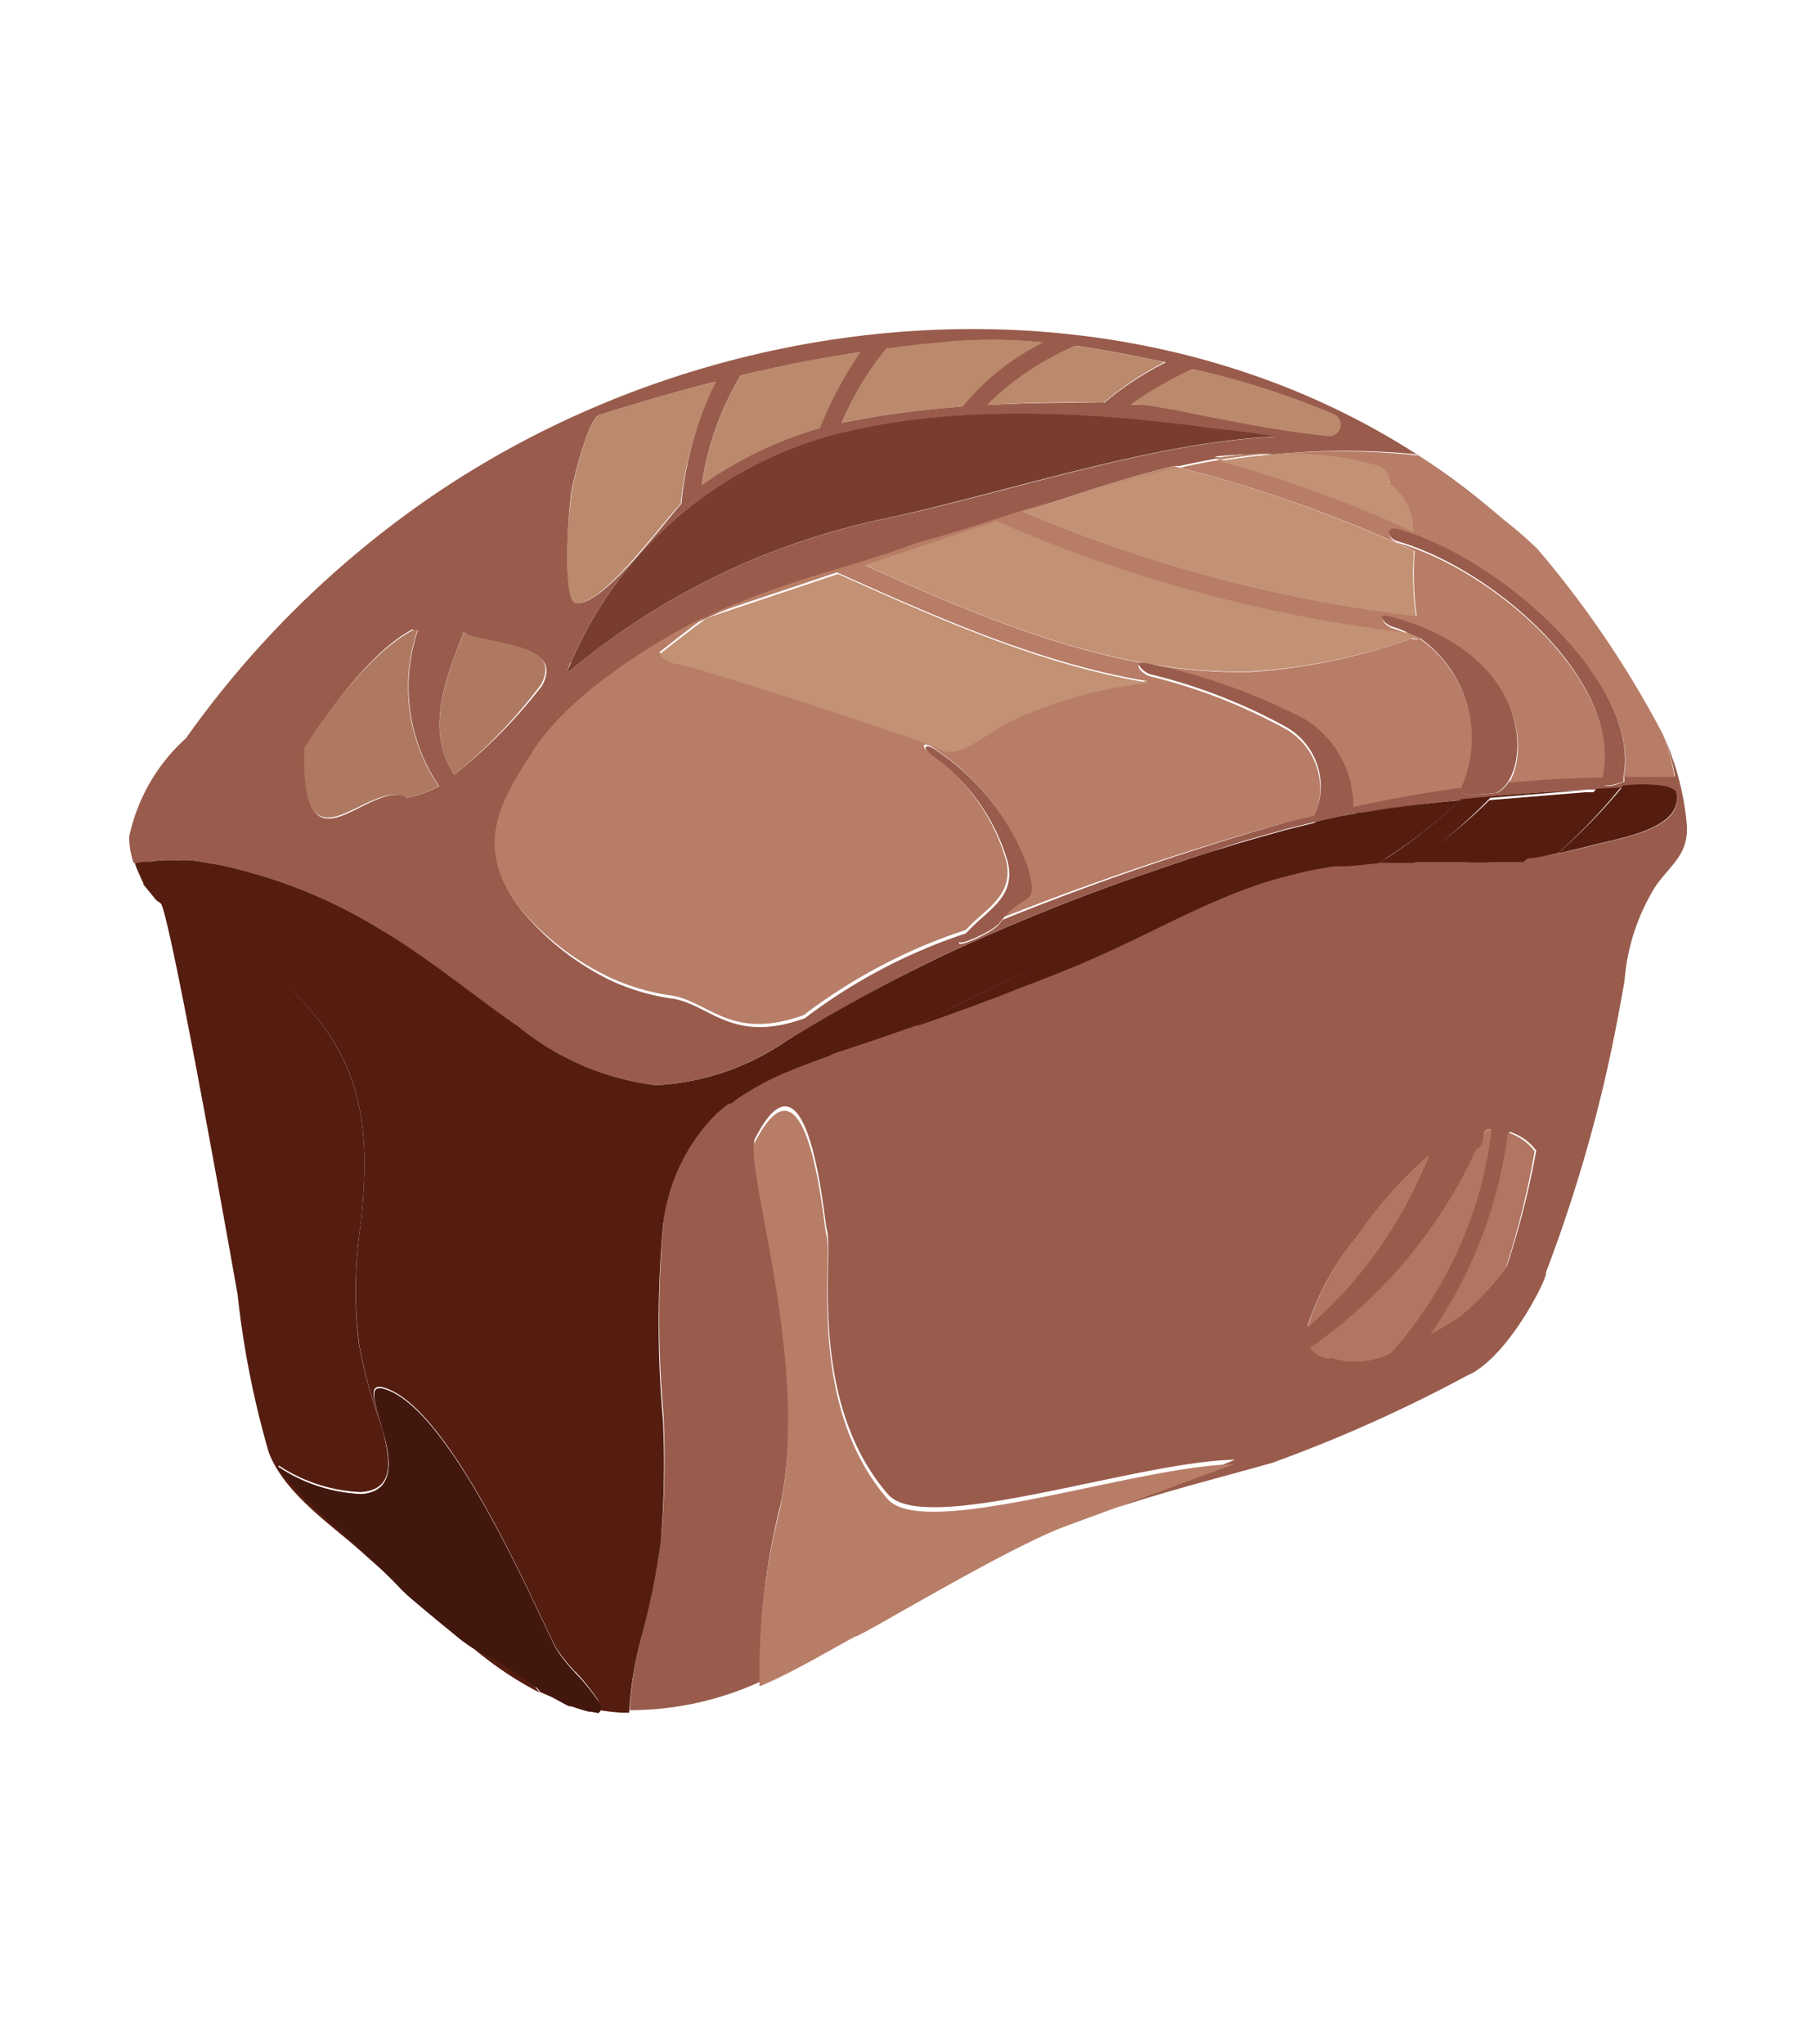 <svg id="Graphic_Elements" data-name="Graphic Elements" xmlns="http://www.w3.org/2000/svg" viewBox="0 0 64 72"><defs><style>.cls-1{fill:#995c4c;}.cls-2,.cls-8{fill:#b87d67;}.cls-3,.cls-7{fill:#551d10;}.cls-4,.cls-5,.cls-6{fill:#c79877;}.cls-4{opacity:0.49;}.cls-5{opacity:0.73;}.cls-6{opacity:0.75;}.cls-7{opacity:0.48;}.cls-8{opacity:0.78;}.cls-9{fill:#3f160e;opacity:0.87;}</style></defs><path class="cls-1" d="M37.69,53.7l-.37.14Z"/><path class="cls-1" d="M30.13,57.64l-1.42.79Z"/><path class="cls-1" d="M6.55,26a6.46,6.46,0,0,0-2,3.47,2.84,2.84,0,0,0,.16.93l.11,0h0c.14,0,.29,0,.44-.05a3.41,3.41,0,0,1,.46-.05,4.52,4.52,0,0,1,.52,0,3.54,3.54,0,0,1,.46,0,5.4,5.4,0,0,1,.58.09l.38.06c.31.06.6.13.89.21a17.83,17.83,0,0,1,4.72,2c1.75,1.05,3.3,2.36,5,3.51a9.44,9.44,0,0,0,4.83,2.05,8.9,8.9,0,0,0,4.54-1.53c1.93-1.13,3.85-2.24,5.87-3.18a74.42,74.42,0,0,1,7.15-2.85l1.5-.51.48-.15,1.07-.35.59-.17,1-.28.64-.16.49-.12,0,0,.89-.2.6-.1h0l.16,0a71.15,71.15,0,0,1,7.84-.81l.36,0v0l.86-.05,0-.05a5.49,5.49,0,0,1,1.41,0h0a1,1,0,0,1,.48.19C59.38,29.22,57,29.52,56,29.8c-.36.09-.72.18-1.09.25h0c-.4.08-.81.14-1.21.19h0l-.43,0-.6,0a9.38,9.38,0,0,1-1.06,0H49.9c-.45,0-.89,0-1.33,0s-.8.05-1.2.1l-.33,0a13.67,13.67,0,0,0-1.53.28c-2.4.57-4.52,1.86-6.77,2.84-1,.42-2,.81-2.93,1.19l-.58.23c-1,.36-1.93.71-2.9,1.05l-.07,0h0l-1.65.57-1.42.47-.82.3-.23.09-.61.25-.24.11c-.22.1-.43.22-.64.33l-.15.09a6.11,6.11,0,0,0-.75.5c-.18.14-.36.28-.53.44a6.57,6.57,0,0,0-1.85,3.94,38.61,38.61,0,0,0,0,6.8,33.53,33.53,0,0,1-.07,4.25,25,25,0,0,1-.67,3.43,13,13,0,0,0-.45,2.73,11,11,0,0,0,4.59-1,23.9,23.9,0,0,1,.73-6.27c1-4.93-1.05-11.23-.93-12.81,1.92-3.84,2.46,2.86,2.55,3.15.27.85-.73,6,2.16,9.33,1.29,1.49,8.79-1.17,12.22-1.22L39.33,53.1c1.8-.6,3.64-1.06,5.48-1.58a51.09,51.09,0,0,0,6.86-3.07c1.45-.61,2.89-3.53,2.78-3.63a53,53,0,0,0,2-6.47c.3-1.26.55-2.53.77-3.8a7.37,7.37,0,0,1,1.12-3.38c.55-.74,1.11-1.09,1.08-2.06a9.6,9.6,0,0,0-.87-3.29A7.23,7.23,0,0,1,59,27.34c-.61,0-1.2,0-1.79,0a1.08,1.08,0,0,1,0,.19s-.8.34-.72,0a1.55,1.55,0,0,0,0-.21c-1.13,0-2.24.08-3.33.19a1.09,1.09,0,0,1-.42.41s-1.42.19-1.27-.08c0,0,0-.1.05-.14-1.27.17-2.54.4-3.84.68v0c0,.15-1.36.5-1.35.26L45.16,29a99.49,99.49,0,0,0-9.84,3.39l-.14.17c-.19.27-1.58.9-1.38.61a2.51,2.51,0,0,1,.26-.31,19.41,19.41,0,0,0-5.71,3c-2.52.91-3.3-.43-4.6-.68a7.71,7.71,0,0,1-2.26-.66A9.45,9.45,0,0,1,18.32,32c-1.63-2.17-.64-3.76.53-5.56,1.31-2,4.34-3.85,6.08-4.7h0c3.52-1.51,4.63-1.55,7.48-2.6,1.63-.47,3.16-1,4.67-1.45l1-.33c1.08-.35,2.19-.69,3.3-.95l.17,0c.47-.1.94-.2,1.43-.28l-.2-.05A15.18,15.18,0,0,1,44.88,16a25.85,25.85,0,0,1,5,0c.91.62,2.06,1.46,3.07,2.3-10.24-9-26.3-8.61-37.7-.85A34.53,34.53,0,0,0,6.55,26ZM47.81,43.54a14.92,14.92,0,0,1,2.51-2.83,15.32,15.32,0,0,1-4.27,6A9.45,9.45,0,0,1,47.81,43.54Zm-.92,4.27a.37.37,0,0,1-.23,0,.87.87,0,0,1-.49-.34,17.28,17.28,0,0,0,5.86-7c.39-.19.07-.71.47-.71A14.17,14.17,0,0,1,49,47.63,2.68,2.68,0,0,1,46.89,47.81Zm6.19-3.23a10.06,10.06,0,0,1-1.67,1.79c-.33.2-.68.41-1,.6a16,16,0,0,0,2.76-7.11,1.86,1.86,0,0,1,.94.66A30.07,30.07,0,0,1,53.08,44.58ZM47,14.6a.4.4,0,0,1-.23.75c-2.63-.26-5.43-1-6.57-1.1l-.34,0A13.14,13.14,0,0,1,42,13,28.82,28.82,0,0,1,47,14.6Zm-6.21-1.9.28.06a11,11,0,0,0-2.17,1.42c-1.2,0-2.63,0-4.07.08a10.12,10.12,0,0,1,3.09-2.08C38.86,12.32,39.82,12.5,40.76,12.7Zm-7-.69a18,18,0,0,1,2.94.05,8.77,8.77,0,0,0-2.84,2.26,32.84,32.84,0,0,0-4.24.57,10.91,10.91,0,0,1,1.57-2.61C32.06,12.17,32.91,12.08,33.8,12Zm-3.49.39a13.25,13.25,0,0,0-1.43,2.68,13.69,13.69,0,0,0-4.15,2,10.43,10.43,0,0,1,1.37-3.86C27.49,12.89,28.88,12.61,30.31,12.4ZM20.1,17.52c0-.32.61-2.77,1-2.9,1.42-.45,2.77-.84,4.1-1.18A12.71,12.71,0,0,0,24,17.74c-.87,1-2.72,3.5-3.67,3.51C19.81,21.26,20,18.36,20.1,17.52Zm0,5.83a14,14,0,0,1,9.15-8c4.38-1.17,9.44-.82,13.67-.23a20,20,0,0,1,2,.27c-4.18.15-9.55,2-13.7,2.87a25.42,25.42,0,0,0-11.09,5.32C19.84,23.81,20,23.64,20.08,23.35Zm-3.73-1c1.51.45,3.43.43,2.73,1.79A18.43,18.43,0,0,1,16,27.29c-1-1.52-.37-3.26.33-5C16.05,22.22,16.67,22.33,16.35,22.31Zm-1.81-.15h.16a6.2,6.2,0,0,0,.75,5.49,4.27,4.27,0,0,1-1.15.41.32.32,0,0,0-.19-.1c-1.41-.22-3.53,2.88-3.39-1.66C11.59,25,13.11,22.9,14.54,22.16Z"/><path class="cls-1" d="M28.34,58.63c-.51.27-1,.53-1.57.76C27.31,59.16,27.83,58.9,28.34,58.63Z"/><path class="cls-2" d="M44.88,16a10.6,10.6,0,0,1,3.69.48c.25.08.46.46.33.59a2,2,0,0,1,.87,1.65A46,46,0,0,0,43,16.19c-.49.08-1,.18-1.43.28a48.81,48.81,0,0,1,8.26,2.94,10.59,10.59,0,0,0,.07,2.28A50.18,50.18,0,0,1,36,18l1-.34c-1.51.47-3,1-4.67,1.45-2.85,1.05-4,1.09-7.48,2.6l4.63-1.55c3.49,1.56,7.12,3.2,10.94,3.83a15.69,15.69,0,0,0-5,1.42c-.66.34-1.56,1.34-2.35.93s-8.89-2.94-9.19-3a1,1,0,0,1-.65-.37c.55-.44,1.1-.86,1.66-1.28-1.74.85-4.77,2.69-6.08,4.7-1.17,1.8-2.16,3.39-.53,5.56a9.45,9.45,0,0,0,3.17,2.46,7.71,7.71,0,0,0,2.26.66c1.3.25,2.08,1.59,4.6.68a19.41,19.41,0,0,1,5.71-3c.72-.78,1.7-1.2,1.42-2.44a7,7,0,0,0-2.65-3.75c-.42-.31-.27-.48.15-.18a8.4,8.4,0,0,1,3.17,3.95c.51,1.58,0,1-.83,2A99.49,99.49,0,0,1,45.16,29l1.14-.27s0,0,0,0a2.41,2.41,0,0,0-1.08-3.09,19.33,19.33,0,0,0-4.67-1.81c-.31-.06-.7-.51-.21-.41a21.16,21.16,0,0,1,5.64,2,3.62,3.62,0,0,1,1.68,3c1.3-.28,2.57-.51,3.84-.68A4.32,4.32,0,0,0,50,22.49a.36.36,0,0,1-.29,0A21.08,21.08,0,0,1,44,23.67l-.11,0c-4.74.06-9.18-1.86-13.4-3.75l4.63-1.55a51,51,0,0,0,14.54,4,3.57,3.57,0,0,0-.57-.23c-.29-.07-.63-.5-.16-.38,4.59,1.18,5,4.55,4.22,5.81,1.09-.11,2.2-.17,3.33-.19.67-3.33-3.81-7.27-7.24-8.26-.35-.1-.46-.57.08-.41,3.75,1.09,8.52,5.55,7.87,8.65.59,0,1.18,0,1.79,0a7.23,7.23,0,0,0-.42-1.52,35.49,35.49,0,0,0-4.4-6.5c-.34-.33-.73-.68-1.15-1-1-.84-2.16-1.68-3.07-2.3A25.85,25.85,0,0,0,44.88,16Z"/><path class="cls-2" d="M31.26,52.79c-2.89-3.34-1.89-8.48-2.16-9.33-.09-.29-.63-7-2.55-3.15-.12,1.58,1.94,7.88.93,12.81a23.9,23.9,0,0,0-.73,6.27h0c.54-.23,1.06-.49,1.57-.76l.37-.2,1.42-.79c.12.06,4.76-2.79,7.19-3.8l.37-.14,1.64-.6,4.15-1.53C40.05,51.62,32.55,54.28,31.26,52.79Z"/><path class="cls-3" d="M17.77,58.61c-.62-.43-1.1-.67-1.64-1,.34.27.66.55,1,.81A12.36,12.36,0,0,0,19,59.61l-.19-.27C18.48,59.1,18.13,58.86,17.77,58.61Z"/><path class="cls-3" d="M26.66,38.24l-.15.09Z"/><path class="cls-3" d="M47.37,30.49l-.33,0Z"/><path class="cls-3" d="M53.22,30.28l-.6,0Z"/><path class="cls-3" d="M38.74,33.63c-1,.42-2,.81-2.93,1.19C36.79,34.44,37.77,34.05,38.74,33.63Z"/><path class="cls-3" d="M28.38,37.46l-.23.09Z"/><path class="cls-3" d="M35.23,35.05c-1,.36-1.93.71-2.9,1.05C33.3,35.76,34.27,35.41,35.23,35.05Z"/><path class="cls-3" d="M27.54,37.8l-.24.11Z"/><path class="cls-3" d="M53.66,30.24c.4,0,.81-.11,1.21-.19a19.46,19.46,0,0,0,2.22-2.32l-.86.05A19.28,19.28,0,0,1,53.66,30.24Z"/><path class="cls-3" d="M48.58,30.39h0c.44,0,.88,0,1.33,0h-.11a18.39,18.39,0,0,0,2.69-2.29l3.4-.28A71.15,71.15,0,0,0,48,28.6c1.14-.19,2.29-.33,3.44-.44A17.59,17.59,0,0,1,48.58,30.39Z"/><path class="cls-3" d="M6.28,30.29a3.54,3.54,0,0,1,.46,0A3.54,3.54,0,0,0,6.28,30.29Z"/><path class="cls-3" d="M42.17,30.14l.48-.15Z"/><path class="cls-3" d="M7.32,30.4l.38.06Z"/><path class="cls-3" d="M4.75,30.4h0a2.61,2.61,0,0,0,.24.54,1.34,1.34,0,0,0,.11.14,1.8,1.8,0,0,1-.22-.7Z"/><path class="cls-3" d="M5.3,30.32a3.41,3.41,0,0,1,.46-.05A3.41,3.41,0,0,0,5.3,30.32Z"/><path class="cls-3" d="M43.72,29.64l.59-.17Z"/><path class="cls-3" d="M56,29.8c-.36.09-.72.18-1.09.25C55.24,30,55.6,29.89,56,29.8Z"/><path class="cls-3" d="M45.29,29.19l.64-.16Z"/><path class="cls-3" d="M29.2,37.16h0l1.42-.47,1.65-.57a101.22,101.22,0,0,1,9.87-4.4,22.47,22.47,0,0,0,5.73-3.09l-.6.1-.89.2a31.22,31.22,0,0,1-5.71,2.68A68.9,68.9,0,0,0,29.2,37.16Z"/><path class="cls-3" d="M23.28,54.26A33.53,33.53,0,0,0,23.35,50a38.61,38.61,0,0,1,0-6.8,6.57,6.57,0,0,1,1.85-3.94c.17-.16.35-.3.53-.44h0a.32.32,0,0,0-.22.08,12.78,12.78,0,0,0-4.36,5.18c-1.06,2.68-1.16,5.81-1.25,8.63a23,23,0,0,0,.34,6.14,7.62,7.62,0,0,1,.81,1l0,0c.12.23.08.33,0,.37a8.39,8.39,0,0,0,.86.1h.25a13,13,0,0,1,.45-2.73A25,25,0,0,0,23.28,54.26Z"/><path class="cls-3" d="M10.92,52.92c-.28-.26-1.48-1.6-1-1.24a5.7,5.7,0,0,0,2.79.87c1.27-.09,1-1.23.76-2.23a16.9,16.9,0,0,1-.83-3A15.78,15.78,0,0,1,12.72,43c.26-2.59.2-4.87-1.44-7a11.5,11.5,0,0,0-3.14-2.79,14.49,14.49,0,0,1-2.59-1.56l-.22-.27a3.68,3.68,0,0,1,.34.44c.32.55,2,9.82,2.7,13.78a32.19,32.19,0,0,0,1.1,5.56c.55,1.43,2.15,2.5,3.25,3.48.53.48,1.08.95,1.62,1.42l-.21-.2C13.19,54.93,11.91,53.83,10.92,52.92Z"/><path class="cls-3" d="M8.14,33.24A11.5,11.5,0,0,1,11.28,36c1.64,2.12,1.7,4.4,1.44,7a15.78,15.78,0,0,0-.07,4.34,16.9,16.9,0,0,0,.83,3c-.26-.86-.57-1.62,0-1.48,2.46.62,5.69,8.52,6.14,9.23a6,6,0,0,0,.65.8,23,23,0,0,1-.34-6.14c.09-2.82.19-5.95,1.25-8.63a12.78,12.78,0,0,1,4.36-5.18.32.32,0,0,1,.22-.08h0a6.11,6.11,0,0,1,.75-.5l.15-.09c.21-.11.42-.23.64-.33l.24-.11.61-.25.23-.09.82-.3h0a68.9,68.9,0,0,1,11.47-5.55,31.22,31.22,0,0,0,5.71-2.68l0,0-.49.12-.64.16-1,.28-.59.17L42.65,30l-.48.15-1.5.51a74.42,74.42,0,0,0-7.15,2.85c-2,.94-3.94,2-5.87,3.18a8.9,8.9,0,0,1-4.54,1.53,9.44,9.44,0,0,1-4.83-2.05c-1.67-1.15-3.22-2.46-5-3.51a17.83,17.83,0,0,0-4.72-2c-.29-.08-.58-.15-.89-.21l-.38-.06a5.4,5.4,0,0,0-.58-.09,3.54,3.54,0,0,0-.46,0,4.52,4.52,0,0,0-.52,0,3.41,3.41,0,0,0-.46.05c-.15,0-.3,0-.44.05h0a1.8,1.8,0,0,0,.22.7s0,0,0,.05l.23.28.22.27A14.49,14.49,0,0,0,8.14,33.24Z"/><path class="cls-3" d="M20,60c-.41-.21-.79-.44-1.17-.68l.19.27v0l.37.16.43.19.25.08Z"/><path class="cls-3" d="M32.27,36.12h0l.07,0c1-.34,1.94-.69,2.9-1.05l.58-.23c1-.38,2-.77,2.93-1.19,2.25-1,4.37-2.27,6.77-2.84A13.67,13.67,0,0,1,47,30.51l.33,0c.4,0,.8-.08,1.2-.1h0a17.59,17.59,0,0,0,2.9-2.23c-1.15.11-2.3.25-3.44.44l-.16,0h0a22.47,22.47,0,0,1-5.73,3.09A101.22,101.22,0,0,0,32.27,36.12Z"/><path class="cls-3" d="M49.79,30.36h1.77a9.38,9.38,0,0,0,1.06,0l.6,0,.43,0h0a19.28,19.28,0,0,0,2.57-2.46v0l-.36,0-3.4.28A18.39,18.39,0,0,1,49.79,30.36Z"/><path class="cls-3" d="M54.87,30.05h0c.37-.07.73-.16,1.09-.25,1-.28,3.42-.58,3.07-1.94a1,1,0,0,0-.48-.19h0a5.49,5.49,0,0,0-1.41,0l0,.05A19.46,19.46,0,0,1,54.87,30.05Z"/><path class="cls-1" d="M14.11,28a.32.32,0,0,1,.19.1,4.27,4.27,0,0,0,1.15-.41,6.2,6.2,0,0,1-.75-5.49h-.16c-1.43.74-2.95,2.79-3.82,4.13C10.58,30.83,12.7,27.73,14.11,28Z"/><path class="cls-4" d="M14.11,28a.32.32,0,0,1,.19.1,4.27,4.27,0,0,0,1.15-.41,6.2,6.2,0,0,1-.75-5.49h-.16c-1.43.74-2.95,2.79-3.82,4.13C10.58,30.83,12.7,27.73,14.11,28Z"/><path class="cls-1" d="M16.35,22.31c.32,0-.3-.09,0,0Z"/><path class="cls-4" d="M16.35,22.31c.32,0-.3-.09,0,0Z"/><path class="cls-1" d="M16,27.29a18.43,18.43,0,0,0,3.06-3.19c.7-1.36-1.22-1.34-2.73-1.79C15.65,24,15,25.77,16,27.29Z"/><path class="cls-4" d="M16,27.29a18.43,18.43,0,0,0,3.06-3.19c.7-1.36-1.22-1.34-2.73-1.79C15.65,24,15,25.77,16,27.29Z"/><rect class="cls-1" x="24.93" y="21.75" transform="translate(-5.2 8.08) rotate(-16.7)"/><rect class="cls-5" x="24.93" y="21.75" transform="translate(-5.2 8.08) rotate(-16.7)"/><path class="cls-2" d="M23.92,23.4c.3,0,8.53,2.63,9.19,3s1.69-.59,2.35-.93a15.69,15.69,0,0,1,5-1.42c-3.82-.63-7.45-2.27-10.94-3.83l-4.63,1.55h0c-.56.42-1.11.84-1.66,1.28A1,1,0,0,0,23.92,23.4Z"/><path class="cls-5" d="M23.92,23.4c.3,0,8.53,2.63,9.19,3s1.69-.59,2.35-.93a15.69,15.69,0,0,1,5-1.42c-3.82-.63-7.45-2.27-10.94-3.83l-4.63,1.55h0c-.56.42-1.11.84-1.66,1.28A1,1,0,0,0,23.92,23.4Z"/><path class="cls-2" d="M35.1,18.35,30.47,19.9c4.22,1.89,8.66,3.81,13.4,3.75l.11,0a21.08,21.08,0,0,0,5.77-1.18.36.36,0,0,0,.29,0c-.12-.07-.27-.12-.4-.18A51,51,0,0,1,35.1,18.35Z"/><path class="cls-5" d="M35.1,18.35,30.47,19.9c4.22,1.89,8.66,3.81,13.4,3.75l.11,0a21.08,21.08,0,0,0,5.77-1.18.36.36,0,0,0,.29,0c-.12-.07-.27-.12-.4-.18A51,51,0,0,1,35.1,18.35Z"/><path class="cls-1" d="M42.77,16.14l.2.05c.62-.1,1.26-.18,1.91-.24A15.18,15.18,0,0,0,42.77,16.14Z"/><path class="cls-5" d="M42.77,16.14l.2.05c.62-.1,1.26-.18,1.91-.24A15.18,15.18,0,0,0,42.77,16.14Z"/><path class="cls-2" d="M48.9,17c.13-.13-.08-.51-.33-.59A10.6,10.6,0,0,0,44.88,16c-.65.06-1.29.14-1.91.24a46,46,0,0,1,6.8,2.48A2,2,0,0,0,48.9,17Z"/><path class="cls-5" d="M48.9,17c.13-.13-.08-.51-.33-.59A10.6,10.6,0,0,0,44.88,16c-.65.06-1.29.14-1.91.24a46,46,0,0,1,6.8,2.48A2,2,0,0,0,48.9,17Z"/><path class="cls-1" d="M41.37,16.42c-1.11.26-2.22.6-3.3.95l-1,.33c1.48-.47,2.94-.9,4.46-1.23Z"/><path class="cls-5" d="M41.37,16.42c-1.11.26-2.22.6-3.3.95l-1,.33c1.48-.47,2.94-.9,4.46-1.23Z"/><path class="cls-2" d="M49.87,21.69a10.59,10.59,0,0,1-.07-2.28,48.81,48.81,0,0,0-8.26-2.94c-1.52.33-3,.76-4.46,1.23L36,18A50.18,50.18,0,0,0,49.87,21.69Z"/><path class="cls-5" d="M49.87,21.69a10.59,10.59,0,0,1-.07-2.28,48.81,48.81,0,0,0-8.26-2.94c-1.52.33-3,.76-4.46,1.23L36,18A50.18,50.18,0,0,0,49.87,21.69Z"/><path class="cls-1" d="M20.3,21.25c.95,0,2.8-2.56,3.67-3.51a12.71,12.71,0,0,1,1.25-4.3c-1.33.34-2.68.73-4.1,1.18-.41.13-1,2.58-1,2.9C20,18.36,19.81,21.26,20.3,21.25Z"/><path class="cls-6" d="M20.3,21.25c.95,0,2.8-2.56,3.67-3.51a12.71,12.71,0,0,1,1.25-4.3c-1.33.34-2.68.73-4.1,1.18-.41.13-1,2.58-1,2.9C20,18.36,19.81,21.26,20.3,21.25Z"/><path class="cls-1" d="M28.88,15.08a13.25,13.25,0,0,1,1.43-2.68c-1.43.21-2.82.49-4.21.82a10.43,10.43,0,0,0-1.37,3.86A13.69,13.69,0,0,1,28.88,15.08Z"/><path class="cls-6" d="M28.88,15.08a13.25,13.25,0,0,1,1.43-2.68c-1.43.21-2.82.49-4.21.82a10.43,10.43,0,0,0-1.37,3.86A13.69,13.69,0,0,1,28.88,15.08Z"/><path class="cls-1" d="M33.9,14.32a8.77,8.77,0,0,1,2.84-2.26A18,18,0,0,0,33.8,12c-.89.07-1.74.16-2.57.27a10.91,10.91,0,0,0-1.57,2.61A32.84,32.84,0,0,1,33.9,14.32Z"/><path class="cls-6" d="M33.9,14.32a8.77,8.77,0,0,1,2.84-2.26A18,18,0,0,0,33.8,12c-.89.07-1.74.16-2.57.27a10.91,10.91,0,0,0-1.57,2.61A32.84,32.84,0,0,1,33.9,14.32Z"/><path class="cls-1" d="M40.17,14.25c1.14.1,3.94.84,6.57,1.1A.4.4,0,0,0,47,14.6,28.82,28.82,0,0,0,42,13a13.14,13.14,0,0,0-2.17,1.24Z"/><path class="cls-6" d="M40.17,14.25c1.14.1,3.94.84,6.57,1.1A.4.4,0,0,0,47,14.6,28.82,28.82,0,0,0,42,13a13.14,13.14,0,0,0-2.17,1.24Z"/><path class="cls-1" d="M38.87,14.18A11,11,0,0,1,41,12.76l-.28-.06c-.94-.2-1.9-.38-2.87-.52a10.12,10.12,0,0,0-3.09,2.08C36.24,14.17,37.67,14.14,38.87,14.18Z"/><path class="cls-6" d="M38.87,14.18A11,11,0,0,1,41,12.76l-.28-.06c-.94-.2-1.9-.38-2.87-.52a10.12,10.12,0,0,0-3.09,2.08C36.24,14.17,37.67,14.14,38.87,14.18Z"/><path class="cls-1" d="M20.14,23.57a25.42,25.42,0,0,1,11.09-5.32c4.15-.89,9.52-2.72,13.7-2.87a20,20,0,0,0-2-.27c-4.23-.59-9.29-.94-13.67.23a14,14,0,0,0-9.15,8C20,23.64,19.84,23.81,20.14,23.57Z"/><path class="cls-7" d="M20.14,23.57a25.42,25.42,0,0,1,11.09-5.32c4.15-.89,9.52-2.72,13.7-2.87a20,20,0,0,0-2-.27c-4.23-.59-9.29-.94-13.67.23a14,14,0,0,0-9.15,8C20,23.64,19.84,23.81,20.14,23.57Z"/><path class="cls-1" d="M46,25.35a21.16,21.16,0,0,0-5.64-2c-.49-.1-.1.35.21.41a19.33,19.33,0,0,1,4.67,1.81,2.41,2.41,0,0,1,1.08,3.09s0,0,0,0c0,.24,1.35-.11,1.35-.26v0A3.62,3.62,0,0,0,46,25.35Z"/><path class="cls-1" d="M48.91,21.7c-.47-.12-.13.31.16.38a3.57,3.57,0,0,1,.57.23c.13.06.28.11.4.18a4.32,4.32,0,0,1,1.45,5.21s0,.1-.05.14c-.15.27,1.27.08,1.27.08a1.09,1.09,0,0,0,.42-.41C53.91,26.25,53.5,22.88,48.91,21.7Z"/><path class="cls-1" d="M49.3,18.65c-.54-.16-.43.31-.08.41,3.43,1,7.91,4.93,7.24,8.26a1.55,1.55,0,0,1,0,.21c-.08.3.72,0,.72,0a1.08,1.08,0,0,0,0-.19C57.82,24.2,53.05,19.74,49.3,18.65Z"/><path class="cls-1" d="M36.15,30.39A8.4,8.4,0,0,0,33,26.44c-.42-.3-.57-.13-.15.18a7,7,0,0,1,2.65,3.75c.28,1.24-.7,1.66-1.42,2.44a2.51,2.51,0,0,0-.26.31c-.2.29,1.19-.34,1.38-.61l.14-.17C36.11,31.39,36.66,32,36.15,30.39Z"/><path class="cls-1" d="M50.32,40.71a14.92,14.92,0,0,0-2.51,2.83,9.45,9.45,0,0,0-1.76,3.22A15.32,15.32,0,0,0,50.32,40.71Z"/><path class="cls-8" d="M50.32,40.71a14.92,14.92,0,0,0-2.51,2.83,9.45,9.45,0,0,0-1.76,3.22A15.32,15.32,0,0,0,50.32,40.71Z"/><path class="cls-1" d="M52,40.47a17.28,17.28,0,0,1-5.86,7,.87.87,0,0,0,.49.34.37.37,0,0,0,.23,0A2.68,2.68,0,0,0,49,47.63a14.17,14.17,0,0,0,3.54-7.87C52.1,39.76,52.42,40.28,52,40.47Z"/><path class="cls-8" d="M52,40.47a17.28,17.28,0,0,1-5.86,7,.87.87,0,0,0,.49.34.37.37,0,0,0,.23,0A2.68,2.68,0,0,0,49,47.63a14.17,14.17,0,0,0,3.54-7.87C52.1,39.76,52.42,40.28,52,40.47Z"/><path class="cls-1" d="M50.38,47c.35-.19.7-.4,1-.6a10.06,10.06,0,0,0,1.67-1.79,30.07,30.07,0,0,0,1-4.06,1.86,1.86,0,0,0-.94-.66A16,16,0,0,1,50.38,47Z"/><path class="cls-8" d="M50.38,47c.35-.19.7-.4,1-.6a10.06,10.06,0,0,0,1.67-1.79,30.07,30.07,0,0,0,1-4.06,1.86,1.86,0,0,0-.94-.66A16,16,0,0,1,50.38,47Z"/><path class="cls-9" d="M16.13,57.58c-.6-.49-1.2-1-1.79-1.49A11.32,11.32,0,0,0,16.13,57.58Z"/><path class="cls-3" d="M21.09,59.94l0,0a7.62,7.62,0,0,0-.81-1,6,6,0,0,1-.65-.8c-.45-.71-3.68-8.61-6.14-9.23-.55-.14-.24.62,0,1.48s.51,2.14-.76,2.23a5.7,5.7,0,0,1-2.79-.87c-.49-.36.71,1,1,1.24,1,.91,2.27,2,3.21,3l.21.2c.59.51,1.19,1,1.79,1.49s1,.6,1.64,1c.36.25.71.49,1.08.73s.76.47,1.17.68l.08,0c.21.07.41.14.62.19h0l.07,0,.26.05C21.17,60.27,21.21,60.17,21.09,59.94Z"/><path class="cls-9" d="M21.09,59.94l0,0a7.62,7.62,0,0,0-.81-1,6,6,0,0,1-.65-.8c-.45-.71-3.68-8.61-6.14-9.23-.55-.14-.24.62,0,1.48s.51,2.14-.76,2.23a5.7,5.7,0,0,1-2.79-.87c-.49-.36.71,1,1,1.24,1,.91,2.27,2,3.21,3l.21.2c.59.51,1.19,1,1.79,1.49s1,.6,1.64,1c.36.25.71.49,1.08.73s.76.47,1.17.68l.08,0c.21.07.41.14.62.19h0l.07,0,.26.05C21.17,60.27,21.21,60.17,21.09,59.94Z"/></svg>